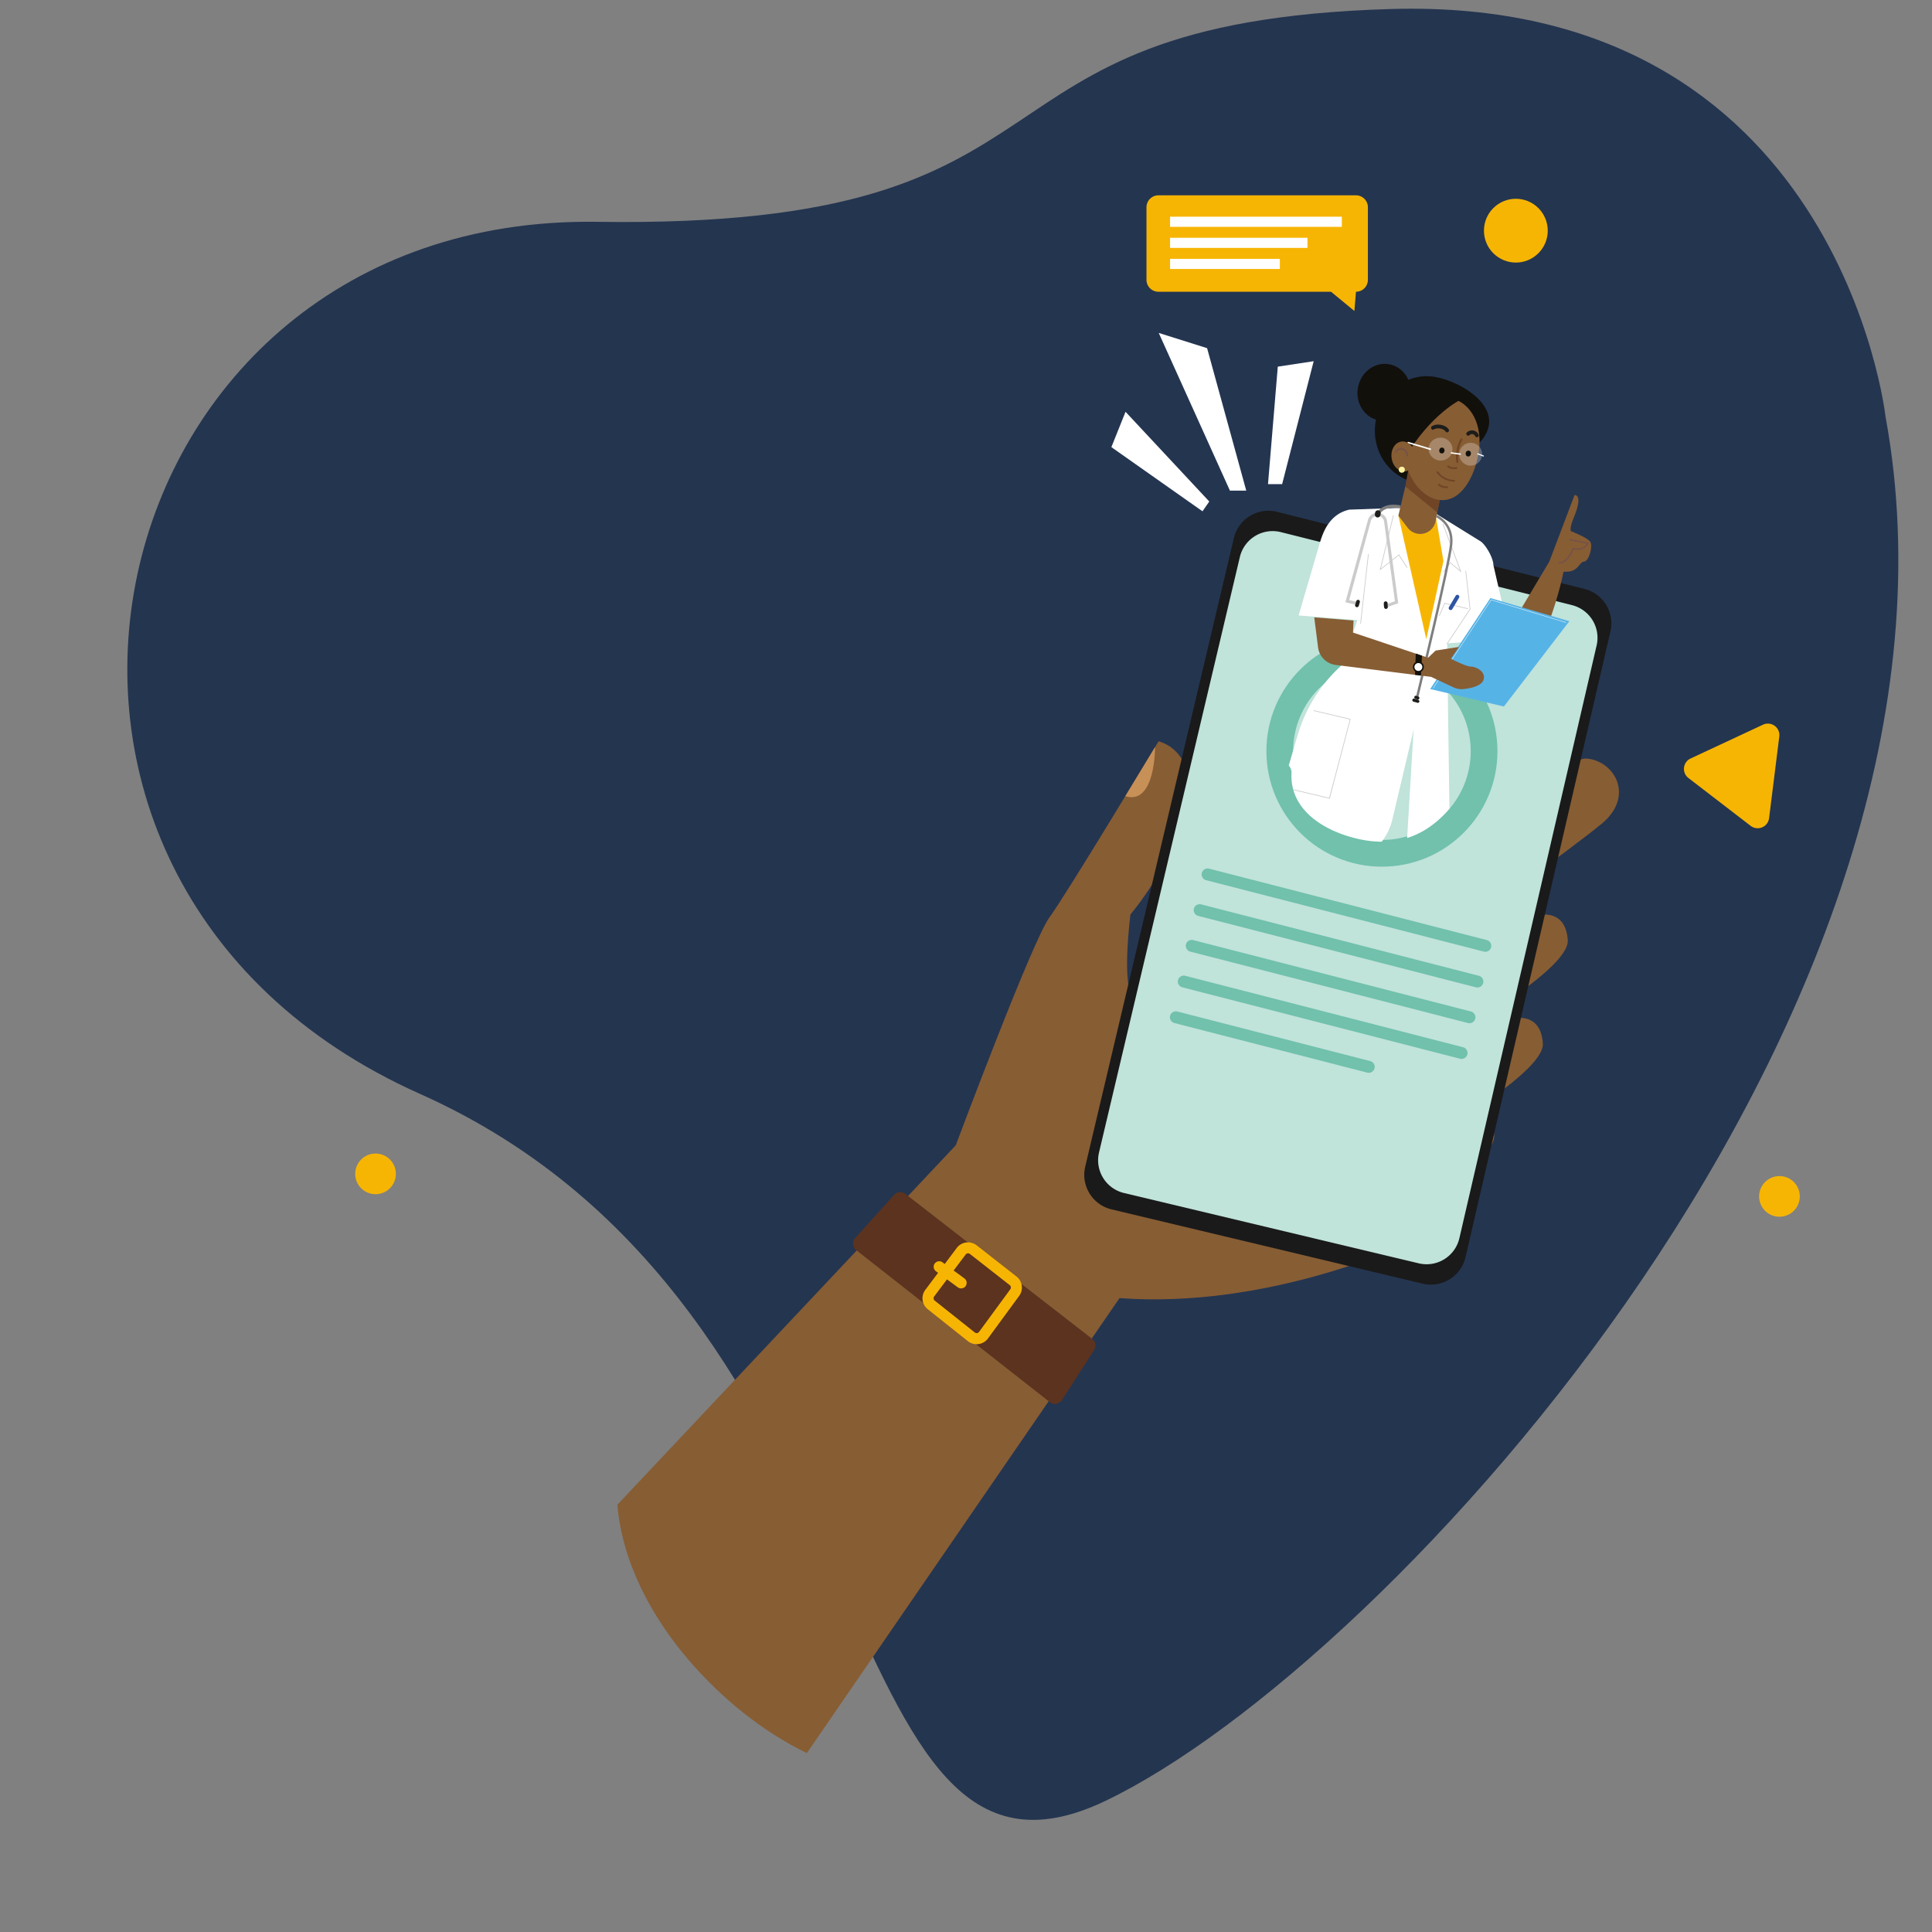 <svg id="Calque_2" data-name="Calque 2" xmlns="http://www.w3.org/2000/svg" viewBox="0 0 1200 1200"><rect x="0" y="0" width="1200" height="1200" fill="#808080" stroke="none"/><defs><style>.cls-1{fill:#243550;}.cls-1,.cls-10{fill-rule:evenodd;}.cls-10,.cls-2{fill:#f7b503;}.cls-3{fill:#875d34;}.cls-4{fill:#5c331f;}.cls-5{fill:#1a1a1a;}.cls-6{fill:#c0e3da;}.cls-7{fill:#c79057;}.cls-8{fill:#fff;}.cls-9{fill:#71c1ac;}.cls-11{fill:#12100b;}.cls-12{fill:#cbcbcb;}.cls-13{fill:#704526;}.cls-14{fill:#1d1d1b;}.cls-15{opacity:0.26;}.cls-16{fill:#e3f3fa;}.cls-17{fill:#775247;}.cls-18{fill:#fff4a2;}.cls-19{fill:#7e7e7e;}.cls-20{fill:#2d55a3;}.cls-21{fill:#56b3e6;}.cls-22{fill:none;stroke:#71c1ac;stroke-linecap:round;stroke-linejoin:round;stroke-width:7.39px;}</style></defs><path class="cls-1" d="M1171.1,258.59S1142-2.61,863.72,5.6,686.09,142.46,370.81,137.78s-409.31,408-110,541.63,249.87,523.2,425.69,439.2S1238.5,625.14,1171.1,258.59Z"/><path class="cls-2" d="M842.23,181.21l-1,11.95-14.49-11.95H719.5a7.42,7.42,0,0,1-7.4-7.39V128.71a7.42,7.42,0,0,1,7.4-7.39H842.23a7.41,7.41,0,0,1,7.39,7.39v45.11A7.41,7.41,0,0,1,842.23,181.21Z"/><path class="cls-3" d="M985,471.13c-17.44-1-273.16,154-280.91,148.21S702.13,568,702.13,568s28.09-32.94,34.87-67.81-17.43-39.71-17.43-39.71-57.15,94.92-67.81,109.45-58.12,141.43-58.12,141.43L383.45,934.61c3,35.63,21.16,69.61,44.47,96.67,20.11,23.34,45.14,43.94,73.23,57.61l194.2-282.61c92,6.78,176.3-32.93,176.3-32.93l37.77-198.57s63.93-45.53,85.25-63S1002.41,472.1,985,471.13Z"/><path class="cls-4" d="M562.31,741.53l116.13,90.11a5.15,5.15,0,0,1,1.17,6.85l-20.06,31.14a5.14,5.14,0,0,1-7.5,1.26L531.8,776.46a5.14,5.14,0,0,1-.64-7.49l24.18-26.82A5.14,5.14,0,0,1,562.31,741.53Z"/><path class="cls-3" d="M902.21,599.45l54-31.07s16.21-4,17.56,15.54-81.73,64.84-81.73,64.84Z"/><path class="cls-3" d="M886.74,663.62l54-31.08s16.21-4,17.56,15.54-81.74,64.85-81.74,64.85Z"/><path class="cls-3" d="M856.52,720.6l54-31.07s16.21-4,17.56,15.54-81.73,64.85-81.73,64.85Z"/><path class="cls-5" d="M793.22,317.91l190.91,47.87a22.08,22.08,0,0,1,16.14,26.4l-90,388.62a22.09,22.09,0,0,1-26.64,16.5L690.41,751.17a22.06,22.06,0,0,1-16.36-26.55l92.32-390.38A22.06,22.06,0,0,1,793.22,317.91Z"/><path class="cls-6" d="M795.53,330.5,976.4,375.86a20.92,20.92,0,0,1,15.3,25l-85.25,368.2a20.91,20.91,0,0,1-25.23,15.62L698.12,741a20.93,20.93,0,0,1-15.5-25.16L770.09,346A20.92,20.92,0,0,1,795.53,330.5Z"/><path class="cls-7" d="M717.43,464s.32,36.38-18.49,30.51Z"/><polygon class="cls-8" points="774.07 304.74 749.75 216.25 719.71 206.79 763.93 304.74 774.07 304.74"/><polygon class="cls-8" points="787.58 300.69 793.66 227.73 815.95 224.35 796.36 300.69 787.58 300.69"/><polygon class="cls-8" points="751.1 311.5 699.09 255.77 690.3 277.72 746.89 317.57 751.1 311.5"/><circle class="cls-9" cx="858.34" cy="466.55" r="71.75"/><circle class="cls-6" cx="858.34" cy="466.55" r="55.16"/><circle class="cls-6" cx="815.95" cy="630.77" r="71.75"/><path class="cls-2" d="M601.15,833l-24.86-19.78a8.69,8.69,0,0,1-1.56-12.07l19.51-26a8.74,8.74,0,0,1,12.38-1.65l24.76,19.38a8.7,8.7,0,0,1,1.66,12l-19.4,26.46a8.69,8.69,0,0,1-5.89,3.49,9.36,9.36,0,0,1-1.18.08A8.66,8.66,0,0,1,601.15,833ZM601,778.51a1.83,1.83,0,0,0-1.25.73l-19.51,26a1.87,1.87,0,0,0,.33,2.59l24.86,19.78a1.89,1.89,0,0,0,1.42.4,1.85,1.85,0,0,0,1.26-.75l19.41-26.46a1.88,1.88,0,0,0-.36-2.59l-24.76-19.37a1.85,1.85,0,0,0-1.15-.4Z"/><path class="cls-2" d="M597,800.25a3.43,3.43,0,0,0,2-6.2l-13.61-10a3.43,3.43,0,0,0-4.06,5.54l13.6,10A3.51,3.51,0,0,0,597,800.25Z"/><circle class="cls-2" cx="941.52" cy="143.27" r="19.81" transform="translate(174.46 707.72) rotate(-45)"/><path class="cls-10" d="M1098.81,508.16l6.34-50.69a7.14,7.14,0,0,0-10.1-7.36l-45,21a7.14,7.14,0,0,0-1.33,12.13l38.62,29.69A7.14,7.14,0,0,0,1098.81,508.16Z"/><path class="cls-11" d="M919.11,274.82c-12.44,13.58-21.76,27.92-39,25s-28.75-20-25.66-38.18,19.57-30.48,36.83-27.54S937.38,254.88,919.11,274.82Z"/><ellipse class="cls-11" cx="859.65" cy="243.66" rx="17.72" ry="16.53" transform="translate(475.39 1050.33) rotate(-80.35)"/><path class="cls-8" d="M899.39,440.83l.89,61.42c-7.64,9-16.37,15.16-26.27,18.24v-.12l4-67.15L864.83,509a36,36,0,0,1-6.63,13.8,67.25,67.25,0,0,1-13.13-1.42c-20.64-4.26-44-17.13-42.91-41.13a6.06,6.06,0,0,0-1.71-4.73l5.58-19a93.57,93.57,0,0,1,25.22-41.36l2.63-2.51,9.19-27.48-36.49-2.9,13.36-45.72c1.42-4,4.76-17,18.15-20l33.38-1.18,20.85,3.95,27.53,17.06c3.32,2.54,7.71,10.39,7.71,14.57l10.52,45.61-39.18,3.06Z"/><polygon class="cls-12" points="856.98 354.27 868.83 344.95 873.79 352.7 874.16 352.47 868.94 344.31 868.75 344.46 857.69 353.16 865.66 320.17 865.24 320.07 856.98 354.27"/><polygon class="cls-12" points="896.94 355.28 900.81 349.81 907.77 355.6 896.45 325.4 896.04 325.56 906.79 354.23 900.72 349.18 896.59 355.03 896.94 355.28"/><polygon class="cls-12" points="844.87 387.35 845.3 387.4 850.16 344.11 849.73 344.07 844.87 387.35"/><polygon class="cls-12" points="898.84 400.16 913.31 378.47 913.3 378.39 910.62 354.53 910.19 354.58 912.86 378.36 898.48 399.92 898.84 400.16"/><polygon class="cls-2" points="868.57 320.27 885.9 397.02 896.55 348.5 892.08 322.09 868.57 320.27"/><path class="cls-3" d="M872.86,302.12l-4.3,18.15,5.78,7.54a9.77,9.77,0,0,0,17.2-3.44h0L893.91,312Z"/><polygon class="cls-13" points="874.61 292.25 895.04 307.36 892.7 318.31 872.86 302.12 874.61 292.25"/><path class="cls-3" d="M918.94,275.82c-.53,13.47-8.42,34.95-23.15,34.82-12.12-.11-23.63-14.56-23.44-32.21s11-31.85,24.11-31.72S919.62,258.18,918.94,275.82Z"/><path class="cls-11" d="M907.12,248.29s-18.77,9.16-34.38,36c0,0-8.21-11.05,3.57-31.47C885,237.75,907.12,248.29,907.12,248.29Z"/><path class="cls-14" d="M911.06,268.65a4.55,4.55,0,0,1,7.42,1.51,1.17,1.17,0,0,1-2.23.69,2.2,2.2,0,0,0-3.5-.59c-1,1.12-2.69-.49-1.69-1.61Z"/><path class="cls-14" d="M889.42,264.74c2.88-1.95,8.52-1,10.39,2a1.17,1.17,0,0,1-2,1.23c-1.21-1.94-5.38-2.46-7.18-1.24-1.25.84-2.47-1.15-1.23-2Z"/><path class="cls-13" d="M908.31,273.2a22.81,22.81,0,0,0-2.48,13.69c.1.83-1.2.87-1.3.05a23.94,23.94,0,0,1,2.64-14.36.65.65,0,0,1,1.14.62Z"/><path class="cls-13" d="M904.89,291.13a6.68,6.68,0,0,1-5.73-1c-.56-.4,0-1.35.52-.94a5.64,5.64,0,0,0,4.9.9.54.54,0,0,1,.31,1Z"/><path class="cls-13" d="M894.17,300.69A6,6,0,0,0,898.9,302c.69-.1.73,1,0,1.08a7,7,0,0,1-5.52-1.58c-.54-.44.21-1.22.75-.78Z"/><path class="cls-12" d="M803.42,490.76c0-.16-.1-.32-.14-.48l22.29,5.27,12.83-48.66-22.57-5.34.09-.42,23,5.44-13,49.5Z"/><g class="cls-15"><ellipse class="cls-8" cx="894.7" cy="278.91" rx="7.11" ry="7.43" transform="translate(469.82 1114.23) rotate(-80.35)"/></g><g class="cls-15"><ellipse class="cls-8" cx="913.41" cy="282.09" rx="7.11" ry="7.12" transform="translate(482.26 1135.32) rotate(-80.35)"/></g><line class="cls-16" x1="921.35" y1="283.21" x2="917.9" y2="281.91"/><path class="cls-8" d="M921.27,283.55a.34.34,0,0,0,.4-.21.36.36,0,0,0-.2-.46l-3.45-1.3a.37.37,0,0,0-.45.21.34.34,0,0,0,.21.45l3.44,1.3Z"/><line class="cls-16" x1="901.51" y1="281.33" x2="907" y2="282.05"/><path class="cls-8" d="M901.41,281.74h.05l5.48.73a.42.42,0,0,0,.47-.36.43.43,0,0,0-.36-.47l-5.48-.73a.42.42,0,0,0-.16.83Z"/><line class="cls-16" x1="888.4" y1="279" x2="874.67" y2="274.92"/><path class="cls-8" d="M888.29,279.46a.47.47,0,0,0,.56-.32.48.48,0,0,0-.32-.59l-13.73-4.08a.47.47,0,0,0-.58.32.45.45,0,0,0,.31.58l13.73,4.08Z"/><ellipse class="cls-3" cx="871.72" cy="283.46" rx="7.43" ry="9.34" transform="translate(-30.36 120.66) rotate(-7.78)"/><path class="cls-17" d="M866.43,280.41a4.36,4.36,0,0,1,8.11,2.52c0,.68-1.12.73-1.08,0a3.28,3.28,0,0,0-6.08-2c-.36.58-1.32.07-1-.52Z"/><circle class="cls-18" cx="870.68" cy="291.74" r="1.89"/><path class="cls-13" d="M903.15,299.15a13.63,13.63,0,0,1-10.8-5.58c-.42-.56.5-1.12.92-.57a12.45,12.45,0,0,0,9.84,5.07c.7,0,.74,1.1,0,1.08Z"/><path class="cls-12" d="M835.64,374.07l7.75,1.84.43-1.82L838,372.7l13.51-49.37a4.2,4.2,0,0,1,8.18.7l6.73,49.39-5.9,2.1.63,1.76,7.32-2.61-6.93-50.9a6.07,6.07,0,0,0-11.82-1Z"/><path class="cls-19" d="M856.62,319.83c.11-.25,2.79-6.08,13-4.08l.36-1.84c-11.81-2.29-15,4.88-15.12,5.19Z"/><path class="cls-19" d="M880.93,433.17c.81-3.33,19.77-81.78,21.14-94.81,1.43-13.52-9.39-18.42-9.5-18.47L892,321.3c.41.18,9.89,4.52,8.59,16.9-1.36,12.93-20.91,93.8-21.11,94.61Z"/><path class="cls-14" d="M861.88,374.64A14.45,14.45,0,0,0,862,377a1.18,1.18,0,0,1-1.12,1.21,1.2,1.2,0,0,1-1.21-1.13,15.52,15.52,0,0,1-.17-2.36,1.2,1.2,0,0,1,1.13-1.21,1.18,1.18,0,0,1,1.21,1.12Z"/><path class="cls-14" d="M844.64,374l-.7,2.32a1.17,1.17,0,0,1-2.27-.54l.7-2.32a1.21,1.21,0,0,1,1.41-.87,1.18,1.18,0,0,1,.86,1.41Z"/><path class="cls-14" d="M857.54,319.11l-.16.95a1.76,1.76,0,0,1-2.1,1.3,1.8,1.8,0,0,1-1.3-2.11l.16-.95a1.76,1.76,0,0,1,2.1-1.3,1.8,1.8,0,0,1,1.3,2.11Z"/><path class="cls-14" d="M879.61,432.16l1.26.44a1,1,0,0,1,.72,1.16,1,1,0,0,1-1.16.72l-1.26-.44a1,1,0,0,1-.72-1.16,1,1,0,0,1,1.16-.72Z"/><path class="cls-14" d="M878.7,434l2.16.66a1,1,0,0,1,.72,1.16,1,1,0,0,1-1.16.71l-2.16-.65a1,1,0,1,1,.44-1.88Z"/><polygon class="cls-12" points="894.13 382.63 897.51 374.94 911.75 378.3 911.85 377.88 897.26 374.43 897.19 374.6 893.73 382.45 894.13 382.63"/><path class="cls-20" d="M900.74,378.88a1.2,1.2,0,0,0,1.32-.56l4.16-7a1.22,1.22,0,1,0-2.1-1.24l-4.15,7a1.23,1.23,0,0,0,.43,1.67A1,1,0,0,0,900.74,378.88Z"/><ellipse class="cls-11" cx="911.92" cy="281.68" rx="1.82" ry="1.65" transform="translate(481.43 1133.51) rotate(-80.35)"/><ellipse class="cls-11" cx="895.5" cy="279.78" rx="1.82" ry="1.65" transform="translate(469.64 1115.75) rotate(-80.35)"/><path class="cls-3" d="M933.3,397.33l29-48.5,15.67-41.32s5.74-.86-.51,14.06c-2.77,6.62-1.76,8.35-1.76,8.35s10.83,4.1,12.2,6.85-.85,12.08-4.35,12.12c-1.58,0-2.75,3.2-5.59,4.95s-6.81,1.23-6.81,1.23S959,417.16,933.37,423l-17.91-24.23Z"/><path class="cls-17" d="M967.94,350c5.42.62,8.74-6.9,9.47-8.76,6.91,1.6,9.21-3.58,9.23-3.63l.23-.53L975,334.69l-.18.92,10.69,2.12c-.75,1.18-3.07,3.84-8.26,2.48l-.42-.11-.14.4c0,.09-3.32,9.15-8.63,8.54Z"/><polygon class="cls-21" points="888.32 427.96 925.72 371.48 974.74 385.84 934.09 438.83 888.32 427.96"/><polygon class="cls-8" points="890.22 427.54 926.22 372.76 972.68 386.77 972.75 386.54 926.12 372.48 926.07 372.56 890.03 427.41 890.22 427.54"/><path class="cls-3" d="M816.31,383.46l2.36,18.63A12.61,12.61,0,0,0,829.6,413l53.64,6.7,5.67.71,13.86,6.52a12,12,0,0,0,6.44,1.05c4.2-.49,10.71-1.83,12.11-5.45,2.1-5.45-4.89-8.56-7.74-8.5s-12.42-4.89-12.42-4.89l5-7.32-14.46,2.26L887,408.52l-46.66-15.64.37-7.48Z"/><polygon class="cls-11" points="882.58 419.62 883.22 407.24 879.36 405.95 878.88 419.15 882.58 419.62"/><circle class="cls-8" cx="880.99" cy="414.28" r="2.92"/><path class="cls-11" d="M877.7,413.5a3.38,3.38,0,1,1,2.51,4.07A3.38,3.38,0,0,1,877.7,413.5Zm.9.22a2.45,2.45,0,1,0,2.95-1.82A2.46,2.46,0,0,0,878.6,413.72Z"/><rect class="cls-8" x="726.75" y="134.6" width="106.68" height="6.29"/><rect class="cls-8" x="726.75" y="147.69" width="85.34" height="6.29"/><rect class="cls-8" x="726.75" y="160.78" width="68.19" height="6.29"/><line class="cls-22" x1="750.06" y1="543.12" x2="922.57" y2="587.48"/><line class="cls-22" x1="745.13" y1="565.3" x2="917.64" y2="609.66"/><line class="cls-22" x1="740.2" y1="587.48" x2="912.71" y2="631.84"/><line class="cls-22" x1="735.27" y1="609.66" x2="907.79" y2="654.02"/><line class="cls-22" x1="730.34" y1="631.84" x2="850.16" y2="662.65"/><circle class="cls-2" cx="233.25" cy="729.11" r="12.63"/><circle class="cls-2" cx="1105.25" cy="743.11" r="12.63"/></svg>